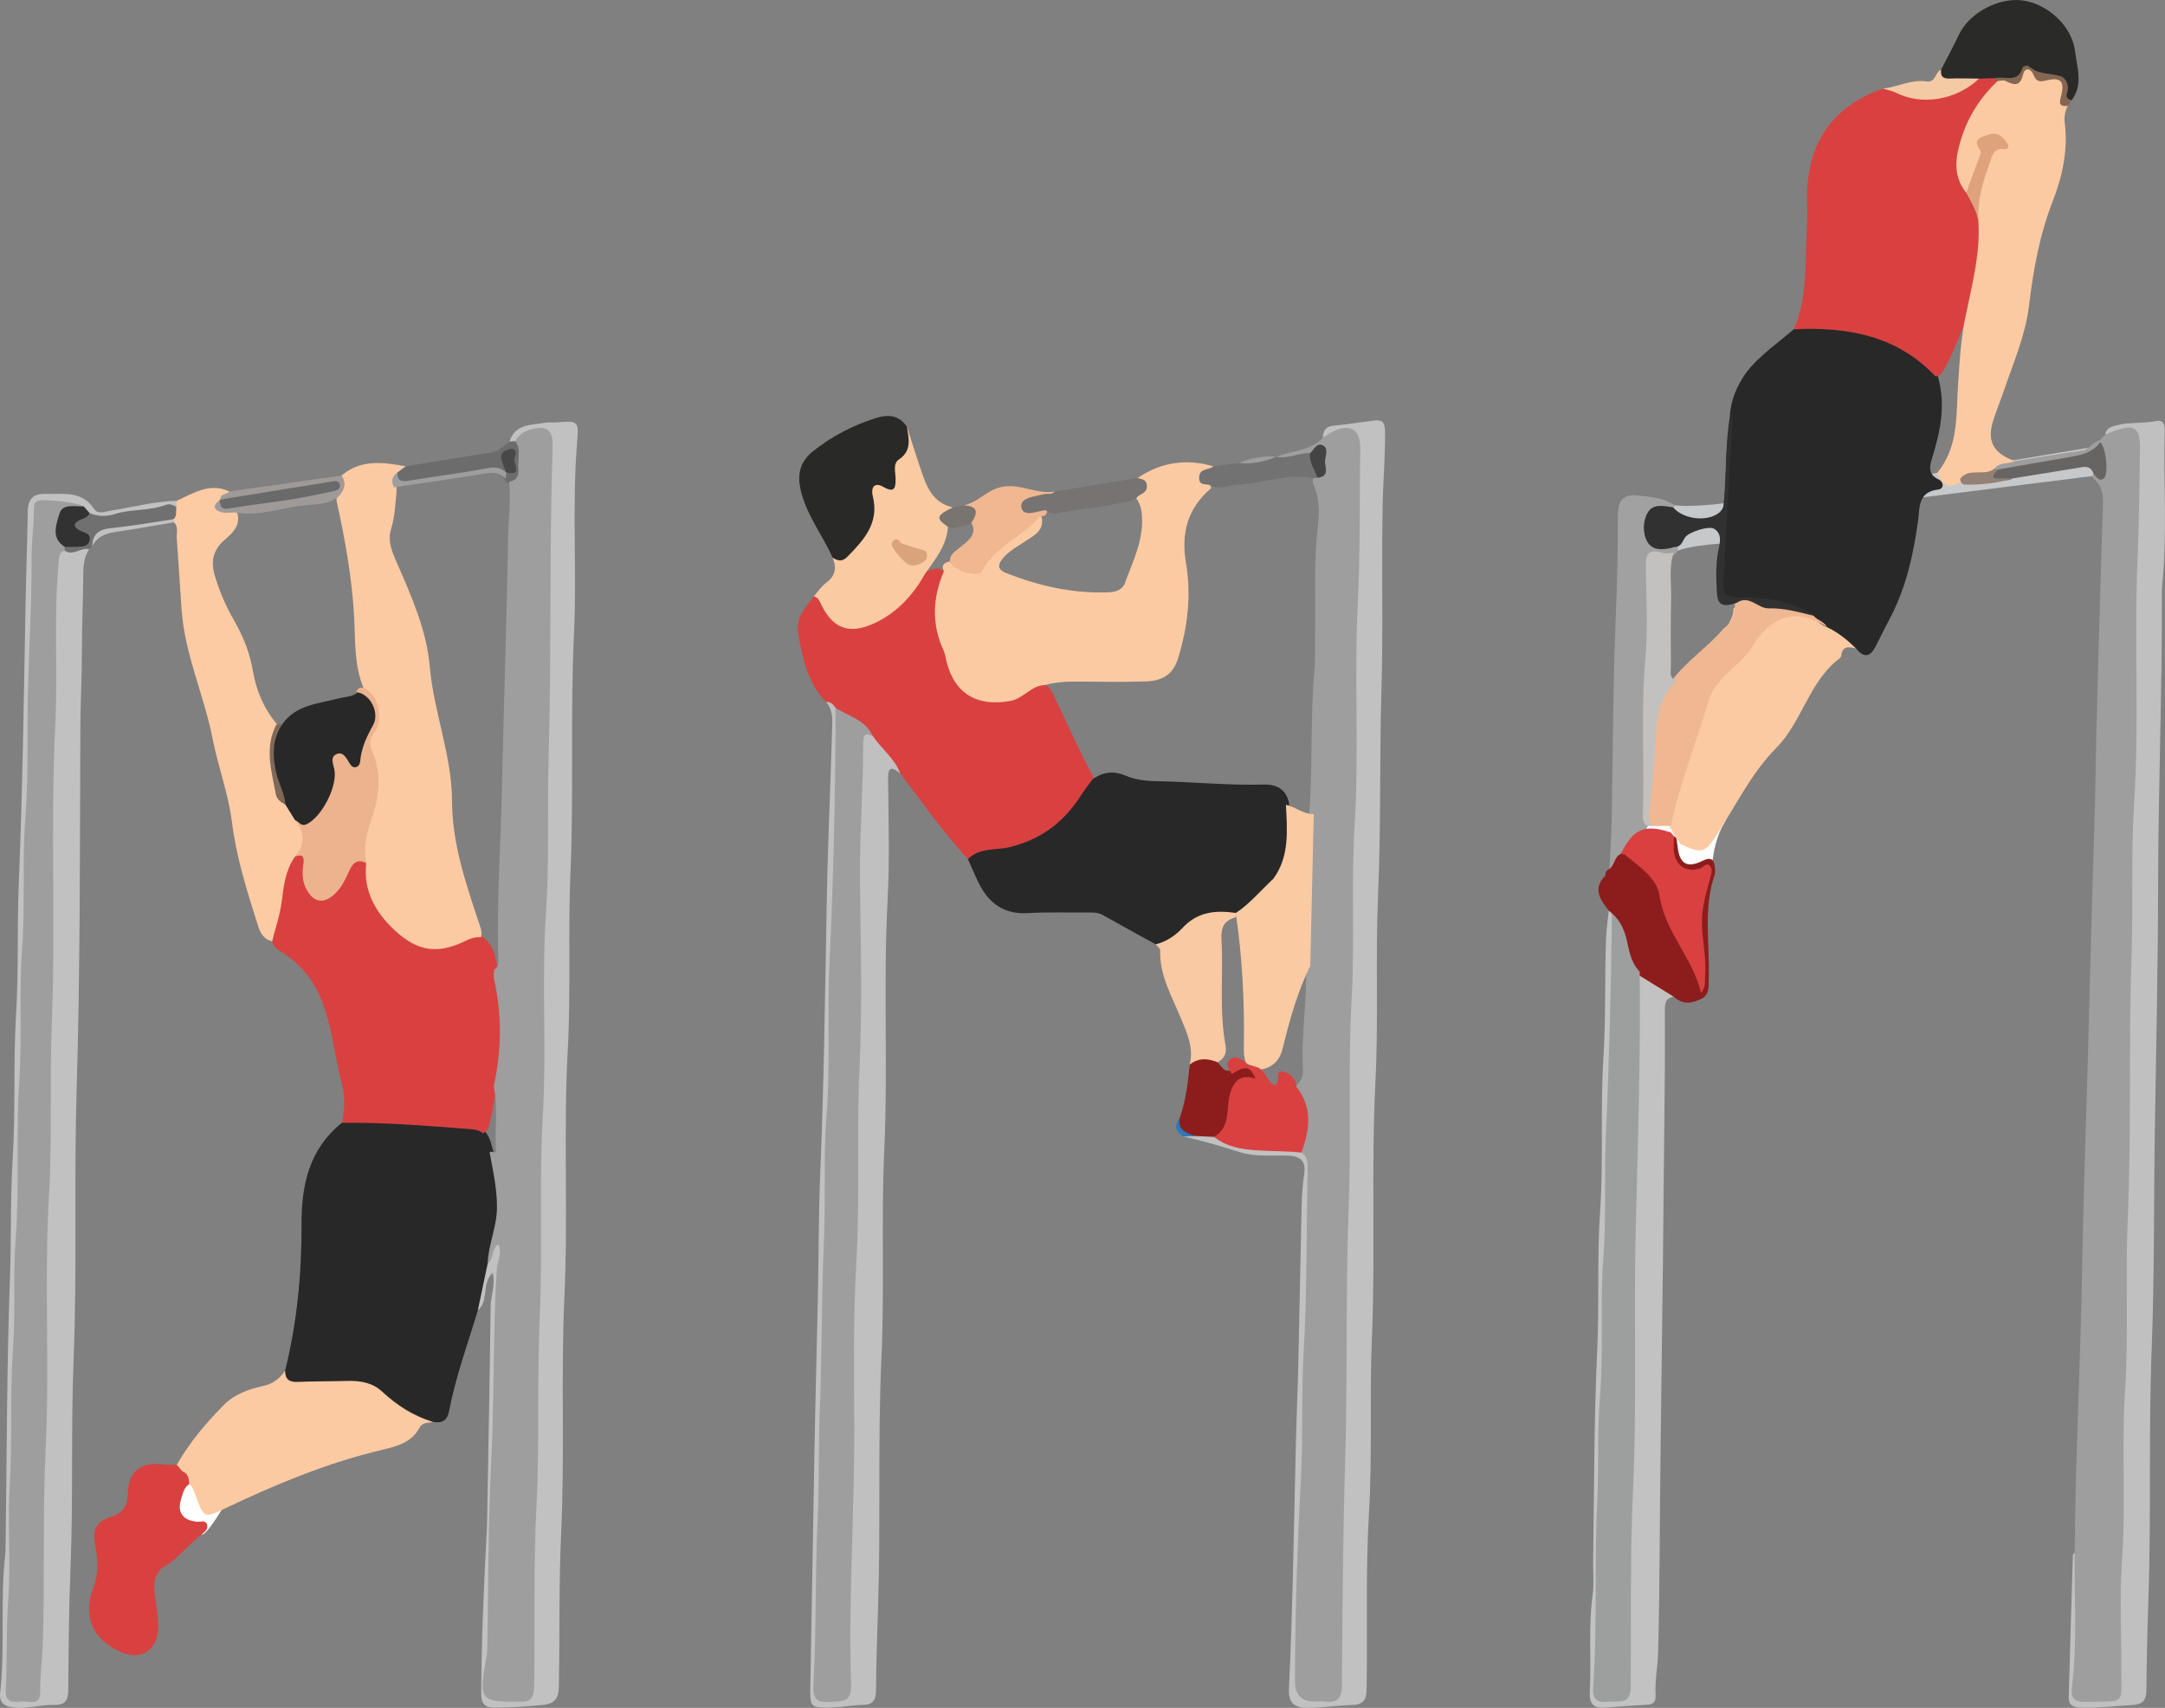 <?xml version="1.0" encoding="UTF-8"?>
<svg id="Layer_1" xmlns="http://www.w3.org/2000/svg" viewBox="0 0 974.27 768.45">
  <rect x="0" y="0" width="974.27" height="768.45" fill="#808080" stroke="none"/>
  <defs>
    <style>
      .cls-1 {
        fill: #797470;
      }

      .cls-2 {
        fill: #f0b791;
      }

      .cls-3 {
        fill: #c2c1c1;
      }

      .cls-4 {
        fill: #7f6959;
      }

      .cls-5 {
        fill: #6a6a6b;
      }

      .cls-6 {
        fill: #484848;
      }

      .cls-7 {
        fill: #a1a1a1;
      }

      .cls-8 {
        fill: #313131;
      }

      .cls-9 {
        fill: #dea37c;
      }

      .cls-10 {
        fill: #c1c0c0;
      }

      .cls-11 {
        fill: #767372;
      }

      .cls-12 {
        fill: #717070;
      }

      .cls-13 {
        fill: #fff;
      }

      .cls-14 {
        fill: #444;
      }

      .cls-15 {
        fill: #6c6c6c;
      }

      .cls-16 {
        fill: #c7c8ca;
      }

      .cls-17 {
        fill: #282828;
      }

      .cls-18 {
        fill: #ecb48e;
      }

      .cls-19 {
        fill: #666564;
      }

      .cls-20 {
        fill: #9e9e9e;
      }

      .cls-21 {
        fill: #9e9e9f;
      }

      .cls-22 {
        fill: #323232;
      }

      .cls-23 {
        fill: #c3c1c0;
      }

      .cls-24 {
        fill: #c2c2c2;
      }

      .cls-25 {
        fill: #fccba3;
      }

      .cls-26 {
        fill: #292928;
      }

      .cls-27 {
        fill: #facaa2;
      }

      .cls-28 {
        fill: #f8c9a2;
      }

      .cls-29 {
        fill: #8c1d1c;
      }

      .cls-30 {
        fill: #2a2a29;
      }

      .cls-31 {
        fill: #fccaa2;
      }

      .cls-32 {
        fill: #9d9e9e;
      }

      .cls-33 {
        fill: #948075;
      }

      .cls-34 {
        fill: #facaa3;
      }

      .cls-35 {
        fill: #9f9a97;
      }

      .cls-36 {
        fill: #d9a47c;
      }

      .cls-37 {
        fill: #2c78ba;
      }

      .cls-38 {
        fill: #d84140;
      }

      .cls-39 {
        fill: #292828;
      }

      .cls-40 {
        fill: #f4caa5;
      }

      .cls-41 {
        fill: #c1c1c1;
      }

      .cls-42 {
        fill: #efb892;
      }

      .cls-43 {
        fill: #856652;
      }

      .cls-44 {
        fill: #737272;
      }
    </style>
  </defs>
  <path class="cls-16" d="M750.82,225.78s-2.01,4.19,30.63,0l-1.85,18.52s-20.32.61-26.45,4.38-6.18-10.59-6.18-10.59l3.85-12.31Z"/>
  <path class="cls-31" d="M780,273.89c.49-.39.98-.79,1.47-1.18,2.06,5.07-1.15,8.05-4.39,11.01.33-3.47,3.37-6.13,2.92-9.83Z"/>
  <path class="cls-16" d="M939.69,201.5l-73.32,12.16-2.57,10.29,77.81-9.75s3.45,3.77,3.83,5.25-.29-17.94-.29-17.94h-5.46Z"/>
  <path class="cls-7" d="M751.92,371.6c3.5,1.65,4.54,4.57,4.26,8.17-.43.18-.87.36-1.31.54-1.35-.7-1.76-2.2-2.78-3.18-.63-.6-1.31-1.13-2.07-1.57-9.2-3.02-15.16.98-19.33,8.87-2.35,1.98-2.4,6.2-6.41,6.56.33-7.18.83-14.37.97-21.55.62-31.15.6-62.33,1.92-93.45.62-14.64.93-29.27.89-43.9-.02-6.22,2.05-9.68,8.02-9.19,6.02.5,12.3.92,17.63,4.5-.23.65-.64,1.15-1.26,1.47-4.59,1.19-10.59.14-10.1,8.23.34,5.48,2.23,8.24,7.82,8.07,1.6-.05,3.25-.35,4.69.74.35.72.35,1.44.01,2.16-.66,1.06-1.62,1.72-2.78,2.12-9.21,1.36-9.28,1.36-9.24,10.62.15,33.1-2.31,66.15-1.47,99.25.08,3.13-1.86,7.16,2.61,9.15,2.67.68,5.63.43,7.91,2.39Z"/>
  <path class="cls-13" d="M746.4,360.06s-6.08,16.91-8.5,16.15,12.71,24.31,12.71,24.31l19.66-2.19s-1.3-16.48,5.76-28.19-29.62-10.08-29.62-10.08Z"/>
  <path class="cls-13" d="M99.64,679.48s-7.05,11.84-8.88,10.87-16.89-13.83-16.89-13.83l5.68-12.86,16.24-5,3.84,20.82Z"/>
  <path class="cls-20" d="M574.4,205.51c6.9-2.94,15.21-2.42,20.85-8.46,3.48-5.92,9.39-5.13,14.85-5.14,2.45,0,3.31,2.26,3.78,4.4.6,2.75.49,5.56.5,8.35.19,51.18-1.4,102.35-1.83,153.53-.21,25.09.33,50.27-1.16,75.32-1.87,31.41.21,62.85-1.44,94.18-1.69,32.12.24,64.24-1.41,96.28-1.34,26.07.02,52.13-1.4,78.13-.98,17.92-.83,35.8-1.17,53.7-.18,9.64-1.83,11.17-11.62,11.22-13.37.08-13.66-.31-12.91-13.66,1.22-21.57,1.32-43.19,1.94-64.78,1.14-39.49,2.01-78.99,3.07-118.48.39-14.39.47-28.8,1.22-43.19.13-2.42.87-5.25-2.01-6.87-1.47-1.91-.57-3.88-.21-5.88,1.39-7.7,2.48-15.37-2.45-22.4-.66-.94-.78-2.13.01-3.18,2.44-1.77,3.47-4.19,3.31-7.16-.86-15.88,1.99-31.65,1.44-47.53-1.25-22.53,1.49-44.97,1.38-67.46,1.65-21.56.46-43.22,2.36-64.77.57-6.51.2-13.02.33-19.53.29-14.87-.64-29.76,1.16-44.62.8-6.64.94-13.51-2.08-19.87-.21-.73-.22-1.48-.06-2.22,1.05-1.69,3.48-2.29,3.8-4.62.34-2.45,1.46-5.38-.56-7.11-1.83-1.57-3.41,1.58-5.4,1.83-4.77.64-9.53,3.6-14.29.02Z"/>
  <path class="cls-21" d="M944.62,198.28c.92-.91,1.84-1.83,2.76-2.74,3.28-3.8,7.89-3.69,12.24-3.8,4.88-.12,5.38,3.83,5.45,7.36.29,13.95.83,27.94-.2,41.85-.67,9.07-1.01,18.1-1.01,27.16-.01,21.17.51,42.35-.13,63.5-.87,28.82-.38,57.68-1.64,86.45-1.14,25.83-.25,51.62-1.07,77.4-1.24,39.05-.57,78.13-1.72,117.16-.72,24.65.19,49.32-1.25,73.9-1.36,23.03-.8,46.02-1.21,69.03-.18,9.99-1.76,11.59-12.06,11.41-12.53-.21-14.27,3.11-12.64-13.48,1.55-15.75.74-31.59.88-47.39.02-2.52-.61-5.12.62-7.55.24-41.83,2.57-83.61,3.29-125.44.55-31.81,1.67-63.63,2.58-95.45,1.02-35.76,1.83-71.54,3-107.29.52-15.79.58-31.58,1.03-47.37.93-32.04,1.73-64.08,2.82-96.12.16-4.71-.5-8.63-4.32-11.63-.38-.34-.52-.69-.42-1.06.1-.37.21-.56.32-.56,2.73,0,4.22-1.07,4.05-4.09-.18-3.18.31-6.41-.85-9.5-.24-.57-.41-1.16-.51-1.77Z"/>
  <path class="cls-17" d="M785.63,167.89c5.99-7.9,14.22-13.34,21.58-19.75,9.59-3.58,19.28-1.87,28.83-.12,14.43,2.65,26.62,9.44,35.92,21.01,3.76,12.55,1.37,24.69-2.4,36.75-1.21,3.87-2.21,7.58,2.85,9.96,2.41,1.13,2.48,4.23-.24,4.53-9.16,1.03-8.23,8.23-9.03,14.05-2.01,14.71-5.15,29.05-11.89,42.41-2.37,4.63-4.78,9.24-7.08,13.9-2.45,4.96-5.34,5.67-8.92,1.1-4.93-2.55-9.47-5.71-14.1-8.76-2.48-1.99-4.92-4.03-7.57-5.82-10.49-3.87-21.25-6.91-32.46-6.56-5.96.19-7.65-2.37-7.25-7.28,1.03-12.7.84-25.47,1.95-38.14,1.11-12.7.63-25.5,2.69-38.12.31-7.15,3.15-13.37,7.12-19.17Z"/>
  <path class="cls-17" d="M215.01,589.61c-4.48,15.01-9.96,29.75-12.89,45.19-.85,4.5-3.26,5.69-7.31,4.98-8.52.17-14.98-4.14-20.89-9.61-5.04-4.67-10.95-6.69-17.84-6.54-7.21.16-14.43.34-21.63-.14-3.92-.26-7.75-1.15-6.16-6.71,5.43-21.73,7.48-43.83,7.41-66.18-.06-17.57,3.52-33.69,18.16-45.4,1.36-.91,2.78-1.63,4.49-1.62,17.11.03,34.21.21,51.22,2.3,2.95.36,5.99.86,8.41,2.92,2.74,2.79,3.12,6.57,4.24,10.05,5.76,16.66,3.35,33.16-1.03,49.62-3.63,6.59-2.99,14.43-6.19,21.15Z"/>
  <path class="cls-38" d="M870.95,169.3c-17.46-18.47-39.79-22.27-63.75-21.15,6.27-13.99,5.01-28.99,5.83-43.71.22-3.93.37-7.89.21-11.82-1.05-25.6,9.16-43.88,34.04-52.74,2.06.27,4.25-.19,6.19.65,13.61,5.92,25.27.59,36.7-6.23,2.2-.93,4.43-1.02,6.68-.2,1.05.49,1.82,1.27,2.28,2.34.17,3.21-2.32,4.89-4.09,6.96-6.17,7.22-10.14,15.52-12.13,24.77-1.38,6.4-.44,12.47,3.18,18.03,3.32,4.13,4.72,9.03,5.68,14.11,2.28,13.48-1.96,26.11-5.03,38.89-3.99,9-7.02,18.43-11.9,27.05-.99,1.4-1.69,3.18-3.88,3.05Z"/>
  <path class="cls-38" d="M371.78,315.84c-8.53-8.53-10.57-19.74-12.6-30.88-1.26-6.92,3.35-11.67,7.07-16.65,2.93-1.62,3.55.94,4.62,2.59,7.15,11.05,15.14,12.73,26.29,5.43,5.51-3.61,9.85-8.5,14.16-13.39,1.68-1.92,3.01-4.16,5.26-5.55,2.75-1.41,5.52-2.44,8.46-.52,1.65,2.79.3,5.43-.61,7.97-2.61,7.29-2.52,14.47.22,21.69,1.32,3.46,2.19,7.06,3.04,10.66,4.6,19.48,22.35,19.37,33.83,13.33,2.43-1.28,4.46-3.39,7.54-2.87,3.12.73,4.24,3.39,5.42,5.86,5.93,12.47,11.62,25.05,18.15,37.22-9.27,18.68-23.65,30.64-44.71,33.63-4.15.59-8.14,1.95-12.34,2.19-11.12-12.1-20.58-25.5-30.47-38.57-4.8-5.18-9.93-10.1-13.42-16.36-3.65-6.12-10.85-7.6-15.77-12.04-1.12-1.54-2.6-2.68-4.15-3.74Z"/>
  <path class="cls-38" d="M217.36,509.93c-1.48-1.21-3.14-1.69-5.1-1.84-19.44-1.45-38.87-3.16-58.4-2.89,1.37-5.98,1.45-11.96-.09-17.91-3.2-12.33-4.29-25.16-9.02-37.15-3.63-9.2-9.55-16.42-17.84-21.66-2.05-1.29-3.9-2.43-4.44-4.93,1.13-13.09,1.47-26.36,8.82-38.01,5.54-2.65,6.77-2.16,6.96,3.26.12,3.48-.26,6.99,1.31,10.24,2.07,4.3,5.13,5.06,8.98,2.23,3.5-2.57,5-6.56,7.25-10.05,2.23-3.46,4.91-7.55,9.78-2.79.87,10.17,3.69,19.49,11.22,26.93,8.03,7.94,18.58,13.69,31.41,6.84,2.7-1.44,5.62-2.29,8.7-.88,5.26,3.82,6.47,9.5,7.13,15.44.83,9.16,2.99,18.17,2.96,27.43-.03,8.35-1.11,16.53-3.24,24.58-1.42,4.62-1.55,9.5-2.84,14.13-.71,2.55-.58,5.6-3.57,7.02Z"/>
  <path class="cls-3" d="M40.13,247.08c-2.04,3.21-2.6,6.66-2.63,10.51-.09,11.83-.64,23.71-.65,35.47,0,11.55-.64,23.09-.69,34.64-.23,54.17-.03,108.37-1.67,162.5-1.23,40.46.26,80.92-1.36,121.32-1.25,31.09-.13,62.17-1.37,93.22-.74,18.52-.92,37.02-1.04,55.54-.03,4.58-1.28,6.98-6.33,6.83-5.79-.17-11.44,1.69-17.32,1.3-4.46-.3-7.54-1.89-7.01-6.6,2.34-20.59-.05-41.33,2.26-61.91.26-2.3.19-4.64.22-6.97.56-39.28.5-78.59,1.94-117.84.65-17.89.12-35.79,1.23-53.63,1.36-21.83.2-43.72,1.54-65.49,1.19-19.3.39-38.57,1.18-57.83,1.73-42.25,2.32-84.53,3.08-126.8.24-13.67.77-27.38.98-41.07.09-5.54,2.15-8.17,7.87-8.03,7.99.2,16.42-1.64,22,6.75,1.67,2.51,4.5,1.29,7.08.87,10.04-1.63,19.95-4.21,30.19-4.56.72,1.12.65,2.14-.43,3.01-9.54,2.81-19.59,2.76-29.21,5.19-3.39.86-6.89.5-10.06-1.35-1.71-1.09-3.11-2.55-4.73-3.75-2.5-1.05-5.09-.18-7.62-.32-9.85-.55-9.65-.48-10.13,8.99-2,39.5-2.18,79.04-3.02,118.57-.83,39.52-1.81,79.05-2.76,118.57-.96,39.99-1.56,79.99-2.75,119.97-1.21,40.69-2.23,81.37-2.87,122.06-.2,12.99-1.25,26.01-1.09,39.04.03,2.49-.42,5.31,1.99,7.08,3.65,2.68,8.69.12,8.73-4.83.07-9.09,1.8-18.04,1.65-27.16-.26-15.36-.59-30.75.03-46.08,1.77-44.2.27-88.43,1.65-132.6.79-25.37-.16-50.75,1.23-76.05,2.33-42.58-.18-85.19,1.47-127.72,1.01-26.06.48-52.11,1.37-78.14.25-7.43-.73-15.44,4.03-22.2,4.32-.71,8.58-3.1,13.03-.47Z"/>
  <path class="cls-17" d="M435.58,386.55c5.18-5.26,12.47-3.89,18.69-5.38,14.17-3.39,24.44-11.23,32.11-23.17,1.6-2.49,3.45-4.82,5.18-7.22,4.66-3.63,9.83-4,15.06-1.76,4.84,2.07,9.8,2.41,14.94,2.5,15.73.28,31.41,1.94,47.18,1.48,5.64-.17,9.93,2.08,11.29,8.12.26,11.48,3.21,23.37-4.83,33.67-6,5.68-10.98,12.49-18.28,16.78-.64.31-1.31.52-2,.67-9.84-1-17.83,2.71-25.02,9.22-2.56,2.31-5.55,5.19-9.82,3.43-7.9-4.36-15.84-8.67-23.69-13.12-2.4-1.36-4.88-1.22-7.42-1.2-8.81.06-17.64-.23-26.43.28-10.73.62-17.6-4.4-22.1-13.53-1.74-3.52-3.25-7.16-4.86-10.74Z"/>
  <path class="cls-41" d="M585.65,518.61c2.78,1.74,2.85,4.42,2.79,7.32-.55,27.65-.21,55.35-1.81,82.93-1.08,18.61-.18,37.18-1.17,55.73-1.64,30.62-2.67,61.24-2.7,91.9q-.01,9.16,8.97,9.15c1.63,0,3.28-.16,4.89.02,5.54.61,7.2-1.89,7.25-7.28.28-33.23.42-66.48,1.44-99.69,1.2-38.82.13-77.68,1.63-116.45,1.2-30.93-.43-61.87,1.31-92.71,1.47-26.04-.26-52.1,1.34-78.06,2.06-33.48-.23-66.98,1.45-100.39,1.15-23.01.71-45.99,1.1-68.98.16-9.38-4.94-12.1-13.43-7.33-1.2.68-2.31,1.52-3.46,2.29.15-3.14,1.21-5.2,4.87-5.54,6.22-.57,12.39-1.59,18.59-2.33,4.72-.56,4.52,2.83,4.56,5.93.12,10.45-.83,20.88-1.05,31.3-.59,28.16.28,56.35-.56,84.49-.91,30.69-.17,61.42-1.52,92.05-1.23,27.92.24,55.83-1.18,83.69-1.97,38.6.03,77.24-1.6,115.79-1.1,26.05.24,52.11-1.3,78.08-1.56,26.51-.64,53-1.07,79.5-.08,4.98-1.55,7.02-6.81,7.16-6.47.18-12.9,1.19-19.43,1.25-6.2.05-9.03-2.06-8.72-8.55,1.81-37.38,2.24-74.79,3.17-112.2.26-10.41.74-20.87.99-31.31.59-24.63.98-49.27,1.56-73.91.11-4.86.51-9.73,1.19-14.54.87-6.11-2.43-7.81-7.59-7.97-7.19-.23-14.56.64-21.5-1.57-8.38-2.67-16.79-5.13-25.37-7.03,1.54-1.68,3.63-1.67,5.66-1.87,2.84-.06,5.68-.03,8.47.69,9.52,5.5,20.15,5.62,30.67,6.24,2.93.17,6.07-.38,8.37,2.2Z"/>
  <path class="cls-3" d="M215.01,589.61c1.47-6.97,2.94-13.94,4.41-20.92.99-1.86.86-4.03,1.74-5.98.77-1.71,1.04-4.15,3.32-3.66,1.94.42,2.38,2.89,2.15,4.73-1.16,9.27-.23,18.64-1.23,27.87-.96,8.84-1.02,17.64-1.05,26.48-.16,41.17-2.87,82.28-2.91,123.46,0,5.12-1.25,10.14-1.28,15.29-.04,5.43,2.93,6.82,7.57,6.52,4.46-.29,9.93,1.09,10.26-6.13.05-1.16.16-2.32.13-3.49-.99-41.89,1.21-83.75,1.67-125.62.41-37.45.14-74.93,1.51-112.34,1.08-29.56.08-59.1,1.1-88.62,2.07-59.76,2.61-119.54,3.01-179.33.09-13.68,1.11-27.41,1.1-41.13-.01-12.5-2.04-13.67-13.34-7.86-1.32.55-2.63.62-3.88-.19,2.47-8.01,9.63-7.37,15.79-8.45,1.81-.32,3.72-.05,5.58-.19,9.4-.73,9.86-.71,9.07,8.68-2.41,28.79-.06,57.65-1.43,86.42-1.7,35.79-.05,71.61-1.58,107.35-1.15,26.74.22,53.47-1.23,80.14-2.02,36.96.21,73.95-1.5,110.85-1.64,35.34.2,70.68-1.45,105.96-1.09,23.25-.58,46.46-1.06,69.68-.1,5.07-1.81,7.51-7.25,8-7.17.64-14.31,1.22-21.52,1.22-4.51,0-6.2-1.76-6.17-6.23.15-24.85,1.21-49.66,2.59-74.46.05-.93.05-1.86.07-2.79.56-32.3,1.2-64.6,1.59-96.9.06-5.07,2.26-9.97.93-15.29-5.17,4.61-1.47,12.52-6.69,16.89Z"/>
  <path class="cls-10" d="M933.63,698.56c-.28,20.19,1.29,40.42-1.25,60.56-.57,4.56.7,6.74,5.93,6.62,18.94-.44,16.14,2.03,16.29-15.65.13-15.58-.85-31.24.27-46.74,1.88-26.02-.24-52.07,1.44-78,1.66-25.57.08-51.11,1.19-76.62,1.72-39.49.35-79.01,1.71-118.47.8-23.23-.28-46.48,1.2-69.64,2.32-36.24-.07-72.51,1.49-108.71.72-16.71.88-33.4,1.11-50.11.13-9.49-2.55-11.21-11.78-7.83-1.3.48-2.57,1.04-3.86,1.57.46-2.74,2.32-3.44,4.84-4.12,5.92-1.61,12.04-.74,17.97-1.97,3.35-.69,4.04,1.68,3.97,4.2-.62,23.23,1.23,46.5-1.13,69.71-.12,1.15-.14,2.32-.14,3.48.14,44.19-1.66,88.35-1.71,132.54-.04,36.49-.93,72.99-1.48,109.49-.49,32.72-.16,65.48-1.42,98.16-1.45,37.68-.16,75.35-1.47,112.99-.47,13.46-.79,26.92-.9,40.39-.04,4.7-1.63,6.48-6.49,6.77-7.64.45-15.24,1.42-22.93,1.17-3.22-.1-5.65-.91-5.54-4.62.58-21.36,1.22-42.71,1.88-64.07.01-.37.53-.73.81-1.1Z"/>
  <path class="cls-31" d="M216.51,421.71c-2.36-.16-4.5.36-6.67,1.44-12.76,6.38-21.94,5.07-32.32-4.67-8.67-8.14-14.11-17.72-12.7-30.14-4.25-4.75-2.87-10.27-1.21-15.2,4.1-12.14,6.6-24.15,1.58-36.63-.9-2.24-.32-4.61.98-6.68,4.55-7.23,2.27-13.64-2.33-19.79-4.53-10.27-3.88-21.34-4.45-32.1-.95-17.87-4.12-35.31-7.95-52.69.12-3.86,1.83-7.42,2.2-11.25,8.77-7.46,18.82-6.05,28.94-4.17,1.33,2.69-1.68,2.64-2.49,4-2.7,2.1-1.29,5.12-1.7,7.73-.49,5.56-.75,11.12-2.42,16.53-1.61,5.23.41,10.07,2.48,14.81,6.64,15.16,13.52,30.53,14.95,47.02,1.79,20.51,9.95,39.99,10.02,60.4.06,19.15,6.01,36.38,11.77,53.96.78,2.37,2,4.77,1.29,7.44Z"/>
  <path class="cls-10" d="M371.78,315.84c2.06-.1,3.26,1.15,4.25,2.72,2.38,2.99,2.08,6.56,2.1,10.03.17,34.87-.82,69.72-2.66,104.54-.06,1.16-.13,2.33-.1,3.49.97,35.82-1.08,71.6-1.7,107.4-.74,42.75-1.63,85.52-2.9,128.26-.82,27.63-.27,55.32-2.36,82.92-.34,4.51.26,8.61,6.56,8.01,3.27-.31,5.16-1.74,5.45-5.12.14-1.62.25-3.25.24-4.88-.32-49.53,1.93-99.03,1.58-148.58-.25-35.33.47-70.7,1.62-105.99,1.38-42.8.37-85.57.97-128.35.16-11.63,1.77-23.17,1.72-34.82-.02-5.85,1.6-6.57,6.18-4.37,3.89,5.8,9.83,10.11,12.39,16.88-3.12-2.37-5.52-3.86-5.47,2.28.14,18.32.75,36.68-.23,54.95-2,37.41.24,74.87-1.49,112.22-1.44,31.15.16,62.29-1.27,93.39-1.71,37.18-.29,74.38-1.5,111.53-.41,12.75-.85,25.5-.95,38.26-.03,4.24-1.28,6.48-5.96,6.51-4.61.03-9.21,1.03-13.83,1.14-9.82.22-9.93.09-9.77-9.47.45-27.64,1.04-55.29,1.47-82.93.46-29.74,1.12-59.48,1.87-89.2.49-19.5.29-39.02,1.11-58.51,1.76-41.55,2.18-83.11,2.99-124.68.5-25.97,1.73-51.95,2.46-77.93.1-3.63-.39-6.88-2.77-9.7Z"/>
  <path class="cls-31" d="M469.94,308.27c-6.05.26-9.29,6.02-15.4,7.14-14.69,2.67-25.01-3.18-28.65-17.93-.39-1.58-.56-3.26-1.24-4.71-5.53-11.93-4.99-23.81.11-35.69-1.37-2.8.09-3.93,2.61-4.44,7.92,5.1,12.52,4.63,17.72-2.57,5.75-7.95,15.22-11.29,21.76-18.2.41-.44,1.31-.04,1.84.5,1.52,6.26-3.34,8.58-7.27,11.16-3.5,2.29-7.17,4.28-9.95,7.48-2.44,2.82-2.9,5.18,1.35,6.85,14.8,5.82,30.02,9.26,46.02,8.66,3.24-.12,6.27-1.1,7.42-4.22,3.56-9.74,8.31-19.19,7.66-30.04-.17-2.87-.76-5.48-2.45-7.81-.61-3.15,3.96-6.08.4-9.36,10.54-7.16,21.94-8.81,34.14-5.27q-3.39,5.28-.92,9.76c-10.53,8.95-13.71,20.04-11.4,33.66,2.48,14.6.78,29.16-3.68,43.33-2.03,6.46-6.54,9.79-14.25,10.03-10.22.32-20.44.16-30.67.07-5.14-.05-10.2.25-15.17,1.61Z"/>
  <path class="cls-31" d="M884.79,86.67c-6.29-7.84-4.74-16.43-2.02-24.89,3.16-9.82,8.69-18.28,16.23-25.38,3.95-1.93,9.78.12,11.94-5.64.13-.35.83-.59,1.24-.48,4.15,1.16,7.37,3.99,12.41,3.94,6.14-.05,4.91,5.91,4.73,10.22-.05,1.23.59,2.19,1.16,3.19-1.13,2.46-1.7,4.68-1.31,7.74,1.53,11.97-1.07,23.96-5.28,34.75-5.97,15.32-8.87,31.04-10.76,47.03-1.6,13.57-7,25.81-11.31,38.46-1.49,4.37-3.22,8.67-4.68,13.05-3.22,9.66-.42,15.12,9.53,18.81-1.77,3.97-6.69,2.22-9.1,5.03-4.51,2.8-10.44.71-14.72,4.32-6.44,3.05-7.29,2.74-11.16-4,9.98-11.87,8.51-26.58,9.49-40.46.77-10.88,1.3-21.71,3.84-32.35,2.8-13.56,6.3-27.04,5.22-41.09-2.39-13,.93-24.45,9-34.72-4.79-2.74-5.72-2.03-6.8,3.54-1.31,6.73-2.27,13.77-7.64,18.93Z"/>
  <path class="cls-24" d="M753.21,448.48c-4.2.64-4.03,3.78-4.02,6.89.02,8.84.07,17.68,0,26.52-.49,56.95-1.13,113.9-1.92,170.83-.42,30.19-.28,60.4-1.1,90.59-.18,6.47-1.49,12.89-1.15,19.42.12,2.31-.51,4.1-3.35,4.27-6.47.38-12.95.8-19.41,1.34-5.2.44-7.11-1.85-6.84-6.95.76-14.6-.68-29.26,1.29-43.86.68-5.03.12-10.22.21-15.34.52-31.59.36-63.22,1.84-94.77.98-20.92-.12-41.85,1.31-62.69,1.57-23,.02-46.04,1.48-68.96,1.14-17.9.53-35.76,1.19-53.62.15-4.15.8-8.29,1.23-12.43,1.84-.47,2.3.9,2.87,2.13,1.46,11.13,1.2,22.33.37,33.44-.62,8.37-1,16.71-.99,25.08.05,28.15-1.23,56.28-1.73,84.42-.63,35.56-1.41,71.15-2.77,106.69-.91,23.74-.65,47.45-1.16,71.16-.17,7.9-1.8,15.72-1.33,23.67.23,3.81.74,6.91,5.68,6.96,4.91.04,6.57-2.53,6.59-6.95,0-2.09.08-4.19.07-6.28-.28-60.73,1.55-121.45,1.82-182.18.12-25.78-.25-51.67,1.26-77.42.97-16.5.19-33.02,1.77-49.46.52-1.27,1.3-3.14,2.75-2.31,4.95,2.86,11.26,3.87,14.06,9.81Z"/>
  <path class="cls-25" d="M79.34,228.02c.09-.91.18-1.82.28-2.73,7.5-3.44,14.75-8.27,23.58-4.18.46,2.29-1.97,2.58-2.75,4.01-.3.47-.6.94-.84,1.44.5,4.62,6.08,1.1,7.28,4.56,1.33,5.5-2.36,8.83-5.78,11.76-5.29,4.55-6.34,9.68-4.44,16.14,2.11,7.16,5.06,13.9,8.77,20.34,4.07,7.08,7.01,14.49,8.39,22.63,1.52,8.99,5.1,17.21,11.12,24.24-1.93,8.37-2.22,16.73-.2,25.16.81,3.37,1.2,6.82,4.09,9.22,2.06,2.42,3.78,5.07,5.26,7.88q5.54,9.98-1.4,16.97c-4.23,6.11-5.04,13.11-5.94,20.26-.76,6.02-2.82,11.88-4.3,17.82-3.68-.82-5.28-3.65-6.29-6.83-4.91-15.42-9.79-30.75-11.82-47.02-1.56-12.53-6.19-24.64-8.62-37.09-3.85-19.71-12.65-38.22-14.03-58.51-.72-10.62-1.38-21.24-2.15-31.86-.18-2.45.92-5.17-1.31-7.26-.51-.43-.77-.98-.79-1.64.32-1.88.4-3.84,1.87-5.32Z"/>
  <path class="cls-31" d="M128.31,616.77c-.02,3.83,1.86,5.18,5.66,5.01,7.43-.33,14.88-.22,22.32-.44,5.78-.17,11.34.78,15.62,4.75,6.71,6.23,14.13,11.04,22.91,13.68-2.14.59-4.66.03-6.03,2.63-3.53,6.7-10.4,8.42-16.79,9.93-24.63,5.81-47.77,15.48-70.5,26.26-9.71,4.61-9.67,4.7-13.63-6.11-.64-1.74-1.16-3.53-2.72-4.74-1.62-1.29-2.17-3.38-3.62-4.8-.95-1.14-2.03-2.23-1.97-3.88,5.76-10.04,13.15-18.82,21.26-26.99,4.87-4.91,11.36-7.08,17.86-8.52,4.43-.98,7.23-3.38,9.62-6.79Z"/>
  <path class="cls-31" d="M822.16,282.17c4.97,2.37,9.17,5.78,13.07,9.58-3.05-.71-6.07-1.36-6.64,3.15-.06.43-.29.97-.62,1.22-13.9,10.39-16.93,28.56-28.56,40.32-11.44,11.56-18.2,25.95-26.87,39.21-5.48,8.38-6.58,8.55-16.36,4.11-2.02-2.73-3.6-5.74-5.33-8.65-.43-9.35,4.39-17.39,6.64-26.06,2.2-8.51,5.47-16.73,7.98-25.17,2.51-8.44,6.59-15.6,13.62-21.29,5.94-4.81,10.13-11.42,15.32-17.05,7.03-7.62,12.76-8.48,21.89-3.03,1.98,1.19,3.6,2.96,5.87,3.66Z"/>
  <path class="cls-27" d="M416.07,258.52c-5.48,9.69-12.88,17.57-23.08,22.12-11.18,4.99-18.44,1.97-23.62-9.04-.74-1.57-1.36-2.88-3.14-3.29,1.82-2.05,3.36-4.47,5.51-6.06,4.21-3.12,4.91-6.79,2.92-11.33,11.85-4.5,17.4-13.4,16.56-26.57-.29-4.47.31-8.1,6.25-7.07,2.62.45,3.27-1.21,3.23-3.28-.09-4.23,1.58-7.7,4.66-10.39,3.75-3.28-.43-8.28,2.75-11.59,2.42,7.42,4.72,14.89,7.31,22.25,2.32,6.6,5.71,12.39,13.36,14.01-.52,2.83-6.01,4.37-2.15,8.33-.42,8.8-5.86,15.17-10.57,21.9Z"/>
  <path class="cls-26" d="M408.12,192.02c.81,5.4,2.37,10.74-3.66,14.77-2.72,1.81-1.47,5.62-1.44,8.58.04,4.02-.38,6.65-5.43,3.74-4.52-2.61-5.68.77-4.84,4.11,3.03,12.08-3.93,19.65-11.39,27.25-2.36,2.41-4.34,1.9-6.67.45-4.68-10.48-12.13-19.63-14.54-31.23-1.43-6.89.27-12.33,5.72-16.66,8.44-6.71,17.85-11.61,28.12-14.88,5.56-1.77,10.55-1.5,14.14,3.88Z"/>
  <path class="cls-30" d="M897.85,35.17c-2.42.07-4.84.14-7.26.21-4.31,1.89-8.82,2.31-13.39,1.49-2.92-.52-5.5-1.64-3.69-5.5,2.73-5.34,5.58-10.63,8.17-16.03,4.62-9.64,18.03-16.74,28.81-15.1,11.34,1.72,21.95,11.68,23.29,22.75.89,7.35,3.77,15.06-1.5,22.08-3.24,1.21-3.31-.34-3.26-3.08.14-7.31-1.12-8.4-8.48-6.99-2.86.55-3.59-.87-4.77-2.71-1.53-2.38-4.58-3.22-5.55-.56-2.73,7.46-7.88,3.74-12.36,3.44Z"/>
  <path class="cls-29" d="M753.26,376.21c1.82.86,1.15,2.7,1.61,4.09.76,8.22,4.06,10.55,11.18,7.06,4.5-2.2,5.35-.22,5.7,3.43.09.92.17,1.93-.12,2.77-5.21,15.19-2.22,30.85-2.67,46.31-.11,3.67.66,7.65-3.64,9.69-4.23,2.02-8.36,2.48-12.11-1.09-5.11-3.15-10.21-6.3-15.31-9.45-.56-.46-.97-1.03-1.23-1.71-.92-4.02-1.64-8.07-2.12-12.18-.81-6.9-2.29-13.55-7.98-18.48-3.82-3.31-4.06-8.03-4.15-12.68,0-1.38.52-2.46,1.88-3,2.35-1.77,2.14-5.44,5.06-6.78.59-.46,1.26-.63,2-.52,8.25,4.12,14.64,10.57,17.21,19.12,3.17,10.54,6.77,20.6,13.25,29.57,1.72,2.38,2.68,5.29,3.6,8.66.1-6.03.15-11.53-.78-17.05-1.48-8.85-.34-17.54,2.26-26.09.97-3.19,1.7-5.54-3.65-5.28-9.8.48-13.9-6.71-9.98-16.39Z"/>
  <path class="cls-28" d="M520.08,424.88c4.85-1.17,8.97-4.03,12.14-7.44,6.76-7.27,14.9-7.95,23.8-6.69.58.72.54,1.41-.13,2.05-5.05,1.39-6.51,4.58-6.22,9.82.88,15.93-1.1,31.97,1.85,47.84.62,3.35-.59,5.9-3.63,7.52-4.13.81-8.3,1.15-12.52,1.02,1.93-7.45-1.22-14.19-3.85-20.6-4.11-10.04-9.8-19.46-9.43-30.86.03-.86-1.32-1.76-2.02-2.65Z"/>
  <path class="cls-38" d="M79.56,659.08c.84.98,1.69,1.95,2.53,2.93-2.2,2.69-5.08,1.73-7.76,1.32-3.56-.54-5.28.86-5.49,4.38-.76,12.83-6.92,24.55-7.68,37.43-.26,4.45-3.11,8.19-5.53,11.89-4.6,4.73-3.78,10.62-3.32,16.33.35,4.37,3.18,6.44,7.48,6.54,4.38.1,6.86-2.16,7.75-6.34,1.09-5.13-1.25-10.02-1.07-15.1.03-2.92-.34-5.89.36-8.72.71-2.88,1.73-5.91,5.9-4.11-4.84,4.88-3.09,10.85-2.4,16.46.46,3.7,1.03,7.37.82,11.09-.54,9.52-7.84,13.99-16.58,10.22-12.82-5.52-17.57-16.04-12.54-29.06,2.59-6.69,1.88-13.25.69-19.84-1.1-6.08.79-9.98,6.73-11.81,5.46-1.68,8.06-4.71,8.12-11.05.09-9.7,6.26-14.05,15.78-12.73,2.04.28,4.14.13,6.21.19Z"/>
  <path class="cls-38" d="M72.72,705.62c-3.63.07-4.49,2.43-4.54,5.47-.04,2.72-.1,5.43-.15,8.15-3.41-6.85-8.96-2.36-13.63-2.56,6.52-16.44,10.13-33.62,12.4-51.07.55-4.21,2.26-5.12,5.74-4.63,3.17.44,6.24,1.85,9.54,1.03,2.67,1.04,2.98,3.33,3.05,5.75-2.33,1.56-2.88,4.23-3.6,6.58-1.91,6.19.73,9.76,7.21,10.37,1.5.14,3.54-.9,4.35,1.06.89,2.14-.93,3.49-2.34,4.58-6.22,4.85-10.9,11.51-18.04,15.27Z"/>
  <path class="cls-2" d="M468.08,232.09c-7.63,9.39-20.19,13.51-26.14,24.91-1.7,3.25-13.06-.32-14.42-4.15-.33-3.65,2.69-4.92,4.83-6.81,3.6-2.95,7.71-5.69,4.54-11.35.42-3.13-1.6-5.14-3.33-7.28,6.21-1.15,10.14-6.56,16.43-8.15,8.69-2.2,16.28,3.34,24.58,1.91.31,3.49-2.67,2.34-4.26,2.81-2.81.83-5.78,1.14-8.02,3.57,2.9,2.54,6.35-.55,8.89,1.68.05,2.13-.73,3.35-3.1,2.86Z"/>
  <path class="cls-29" d="M535.37,478.99c3.4-2.65,7.11-2.96,11.08-1.54,3.13.41,3.8,6.33,8.3,3.68,2.14-1.63,4.51-2.35,7.15-1.64,2.37.64,4.4,2,4.6,4.57.27,3.51-2.62,2.34-4.45,2.47-4.26.31-5.89,3.16-6.66,6.78-.96,4.5-1.37,9.15-3.05,13.45-1.03,2.62-1.68,6.15-6.02,4.77-2.81-.13-5.61-.25-8.42-.38-4.96-.42-9.22-1.44-7.02-8.07,2.73-7.8,3.73-15.92,4.5-24.09Z"/>
  <path class="cls-11" d="M470.55,229.56c-3.9.38-10.03,3.29-10.9-1.19-.87-4.47,5.81-4.9,9.84-5.97,1.69-.45,3.71.44,5.1-1.23,12.42-2.02,24.85-4.05,37.29-6.07,1.95.52,4.14.51,4.23,3.55.09,3.14-2.62,3.42-4.22,4.85-2.19,2.56-5.42,2.19-8.26,2.88-8.51,2.04-17.3,2.36-25.85,4.23-2.46.54-5.04.86-7.22-1.04Z"/>
  <path class="cls-44" d="M544.51,218.26c-1.94-.65-4.95.45-4.89-3.36.07-4.46,4.4-3.23,6.4-5.07,3.84-.53,7.7-1.06,11.55-1.59,5.61-.95,11.28-1.52,16.84-2.74,0,0,0,0,0,0,5.22,1.15,10-1.83,15.12-1.58,2.63,3.21,4.24,6.72,3.31,11-.49.09-.99.18-1.48.26-11.88-2.46-23.13,2.43-34.76,2.96-4.02.18-8.03,2.54-12.08.11Z"/>
  <path class="cls-15" d="M178.86,212.57c1.25-.92,2.5-1.83,3.74-2.75,12.9-2.09,25.8-4.22,38.72-6.24,3.4-.53,5.27-3.32,7.97-4.86.88-.09,1.76-.18,2.64-.27,5.54,4.83,4.78,14.97-1.42,19.18-1.26.07-2.36-.27-3.17-1.29-.54-1-.65-2.04-.23-3.1,2.96-2.03,3.91-4.68,2.44-8.31-3.83,1.69,1.8,7.02-3.22,7.97-7.33-1.64-14.24,1.13-21.31,2.04-7.12.91-14.23,2.08-21.36,2.93-3.51.42-7.02-.11-4.79-5.31Z"/>
  <path class="cls-12" d="M79.34,228.02c-.22,1.89.4,3.96-1.18,5.57-8.95,3.02-18.36,3.49-27.6,4.85-4.7.69-8.19,2.27-9.04,7.39-.47.42-.93.84-1.4,1.26-3.78-.9-7.28,3.33-11.16.58-.3-.62-.31-1.24.02-1.85,2.17-2.09,5.47-.77,8.08-2.74.1-3.34-6.02-4.25-3.85-8.43,1.46-2.81,4.4-3.13,7.07-3.83,3.75,1.66,7.67,1.64,11.44.46,7.51-2.36,15.6-1.33,23.02-4.16,1.61-.61,3.16.1,4.59.92Z"/>
  <path class="cls-40" d="M873.51,31.37c-.37,2.97.84,4.11,3.9,3.98,4.38-.19,8.78,0,13.18.03-10.29,9.71-25.74,12.25-37.46,6.31-1.79-.91-3.9-1.21-5.86-1.79,6.63-.81,12.83-4.25,19.73-3.25,4.2.61,3.77-4.24,6.51-5.28Z"/>
  <path class="cls-35" d="M105.88,230.56c-2.02.02-4.16.45-6.04-.04-3.67-.97-4.37-2.97-1-5.46,1.73,1.58,3.85,1.46,5.92,1.21,14.44-1.71,28.83-3.7,43.01-6.98-13.51,1.92-26.98,4.06-40.53,5.69-2.71.33-5.45,1.45-8.11-.19-.07-2.81,2.98-2.17,4.08-3.68,16.81-2.37,33.63-4.75,50.45-7.12,2.59,3.58,1.19,6.6-1.33,9.47-4.42,3.57-9.96,3.42-15.07,3.88-10.47.95-20.61,5.23-31.37,3.23Z"/>
  <path class="cls-29" d="M722.41,393.98c.64.21,1.87.56,1.85.62-1.72,7.4,3.94,10.95,7.88,15.46,2.17,2.48,2.65,5.72,3.08,8.94.81,6.09,1.78,12.15,2.68,18.23-4.61-.36-4.83-4.47-5.79-7.44-2.04-6.34-3.78-12.76-6.68-18.79-.5-.43-.99-.87-1.49-1.3-3.88-4.91-7.35-9.87-1.54-15.72Z"/>
  <path class="cls-43" d="M897.85,35.17c4.27-1.09,10.32,2.46,12.31-4.75.14-.51,2.08-1.16,2.36-.89,4.15,3.97,9.65,3.28,14.54,4.69,2.7.78,4.3,4.18,3.16,7.51-.76,2.21.25,2.92,2.05,3.35-.6.85-1.2,1.7-1.81,2.55-4.07.42-3.75-1.4-2.93-4.58,1.7-6.63-.3-8.48-6.98-6.78-2.79.71-4.32.28-5.41-2.49-1.19-3.02-3.92-3.61-4.69-.36-1.39,5.84-4.22,4.82-8.03,2.99-.93-.45-2.28-.03-3.43,0-.73-.08-1.28-.34-1.14-1.23Z"/>
  <path class="cls-1" d="M433.56,227.41c5.62.1,7.07,2.44,3.91,7.26-1.85,2.36-4.78,1.9-7.2,2.79-1.55.21-3.07.26-4.34-.87-4.85-3.48-4.43-4.7,2.86-8.32,1.59-.29,3.18-.58,4.77-.86Z"/>
  <path class="cls-21" d="M897.38,210.97c2.33-3.21,6.32-2.04,9.3-3.51,10.07-1.6,20.13-3.35,30.24-4.74,3.35-.46,4.6-3.92,7.7-4.44.18.22.36.45.54.67-.57,4.83-4.28,6.44-8.18,7.25-12.44,2.57-24.9,5.14-37.63,5.98-.79-.18-1.45-.58-1.97-1.21Z"/>
  <path class="cls-3" d="M41.53,245.83c.1-5.69,3.16-7.71,8.67-8.24,9.36-.91,18.65-2.62,27.96-3.99.05.46.09.93.09,1.39-8.18,1.38-16.33,2.91-24.54,4.08-5.03.72-9.72,1.62-12.19,6.76Z"/>
  <path class="cls-20" d="M574.4,205.51c-5.4,2.2-10.95,3.51-16.84,2.74,5.42-2.11,10.99-3.27,16.84-2.74Z"/>
  <path class="cls-37" d="M530.87,503.08c-1.01,5.6,3.17,6.7,7.03,8.07-1.8.07-3.61.14-5.41.21-3.23-2.23-4.51-4.85-1.62-8.28Z"/>
  <path class="cls-34" d="M578.67,362.13c4.33.93,7.86,4.26,12.53,4.19-.52,22.73-1.03,45.45-1.55,68.17-5.81,11.89-9.34,24.53-12.45,37.31q-2.17,8.92-11.44,9.61c-1.8-.83-3.83-1.28-5.01-3.1-1.15-2.65-1.03-5.46-1-8.23.27-19.51-.68-38.94-3.51-58.27-.02-.37-.09-.73-.21-1.08,0,0,.23-.03.23-.03,7.29-3.21,11.72-9.56,16.73-15.27,7.42-10.16,6.24-21.79,5.69-33.32Z"/>
  <path class="cls-38" d="M561.87,479.02c1.39.42,2.78.84,4.16,1.26,3.6,1.59,4.06,6.12,7.46,8.01,3.37-.91-.31-6.46,3.45-6.12,3.47.31,6.09,3.01,6.55,6.96,7.34,9.34,5.9,19.33,2.15,29.48-6.67-.74-13.39-.59-20.08-1.02-7.12-.47-13.59-1.62-19.26-6.06,7.35-4.18,5.53-12.01,6.97-18.36,1.59-7.05,5.12-9.93,11.76-7.85-2.56-5.66-4.44-6.03-10.64-2.08-1.59-2.06-3.13-4.78-.82-6.56,3.16-2.45,5.72.73,8.28,2.36Z"/>
  <path class="cls-14" d="M592.83,214.93c-1.13-3.66-3.79-6.85-3.31-11,1.68-1.47,2.89-4.62,5.38-3.7,3.08,1.13,1.68,4.58,1.39,6.79-.37,2.79,2.57,7.49-3.46,7.91Z"/>
  <path class="cls-19" d="M898.91,211.27c10.82-1.87,21.64-3.74,32.45-5.62,5.23-.91,10.39-1.99,13.79-6.69,2.65,2.43,3.88,14.71,1.53,16.37-2.2,1.54-3.11-.82-4.45-1.79-.75-2.59-2.25-3.84-5.13-3.36-10.49,1.75-20.99,3.4-31.49,5.09-1.83,1.32-3.92.63-5.89.67-1.42.03-3.62.73-3.86-1.44-.18-1.63,1.55-2.58,3.05-3.21Z"/>
  <path class="cls-42" d="M751.92,371.6c-2.78.03-5.56.06-8.34.09-2.94-1.31-2.96-3.94-2.78-6.51,1.08-15.25,1.99-30.51,4-45.67.7-5.26,4.22-9.19,7.47-13.13,6.62-9.06,16.27-15.14,23.44-23.67,3.95-2.75,5.13-6.73,5.01-11.31.3-.65.73-1.17,1.32-1.58,3.44-1.23,6.71-1.16,9.81,1.03,3.24,2.29,7.13,1.28,10.68,1.98,4.66.93,9.45,1.62,13.61,4.24,1.7,2.07,4.77,2.52,6.03,5.11-14.73-9.43-25.39-4.6-33.97,9.23-5.42,8.73-16.16,13.14-19.31,23.95-5.48,18.8-12.96,37-16.97,56.25Z"/>
  <path class="cls-8" d="M816.13,277.06c-6.64-1.6-13.18-3.54-20.18-3.33-4.91.15-8.85-6.42-14.53-2.42-6.41,2.01-8.51.99-8.83-5.04-.33-6.23-.56-12.49.7-18.73.66-3.26,1.81-7.16-1.8-9.56-2.33-1.55-11.65,1.34-13.3,3.96-.98,1.56-1.45,3.44-3.47,4.07-.46.05-.93.03-1.37.16-4.42,1.27-9.53,1.86-11.96-2.28-2.23-3.81-2.2-9.38.12-13.3,2.4-4.06,7.28-3.02,11.44-2.26,4.56,5.26,14.77,6.56,20.27,2.66,2.65-1.87,2.68-4.56,2.9-7.4,1-12.66-.03-25.52,3.64-37.92-1.29,23.1-2.59,46.2-3.88,69.3-.09,1.62,0,3.26-.19,4.88-.68,6.16-.52,9.21,8.21,9.07,10.91-.17,22.49,1.47,32.21,8.15Z"/>
  <path class="cls-20" d="M229.08,216.75c3.4-.49,4.51-2.68,4.18-5.8-.45-4.16,1.45-8.58-1.33-12.49,1.35-2.66,3.63-4.2,6.39-5.05,7.52-2.31,10.62-.21,10.36,7.61-1.51,46.24-.47,92.51-1.77,138.72-.67,23.69.36,47.42-1.22,71.03-2.04,30.44.36,60.91-1.42,91.28-1.74,29.75,0,59.49-1.34,89.18-1.3,28.7-.03,57.45-1.51,86.09-1.4,27.19-.61,54.35-1.03,81.52-.08,5.16-1.88,7.37-6.99,6.81-.23-.03-.47,0-.7,0-16.01.22-17.13-1.15-14.28-17.32.36-2.05.82-4.11.86-6.17.55-27.87.32-55.78,1.74-83.61,1.48-28.99.76-58.01,2.5-86.98.23-3.8,2.59-7.48.75-11.83-3.26,2.34-2.05,6.78-4.84,8.96.27-8.6,4.15-16.49,4.21-25.29.05-8.53-1.75-16.56-3.28-24.75.47-1.5,2.99,1.25,2.82-1.26-.65-9.55,1.01-19.18-.98-28.68,3.53-16.07,3.77-32.14.11-48.23-.3-1.31.01-2.76.04-4.14,2.46-1.56,1.9-4.05,1.84-6.31-.61-25.6,1.2-51.15,1.72-76.73.75-36.73,2.16-73.44,2.69-110.18.12-8.77,1.38-17.54.49-26.35Z"/>
  <path class="cls-9" d="M884.79,86.67c1.97-5.34,3.92-10.7,5.95-16.02.43-1.12.96-2.22.19-3.27-3.9-5.34,1.6-5.87,4.05-6.83,3.8-1.5,6.6,1.13,8.52,4.29.8,1.32-.22,2.4-1.53,2.26-5.31-.56-5.49,3.34-6.8,6.88-2.98,8.09-5.25,16.24-4.94,24.94-.99-4.45-3.29-8.32-5.44-12.25Z"/>
  <path class="cls-20" d="M392.72,331.1c-3.79-1.79-4.24.26-4.25,3.42-.07,21.36-1.77,42.67-1.46,64.06.4,27.45,1.02,54.94-.23,82.34-1.32,29.05.25,58.12-1.42,87.08-1.43,24.88-.98,49.71-.92,74.54.09,38.58-2.69,77.12-1.45,115.69.27,8.28-4.67,7.18-9.91,7.53-5.59.38-7.29-1.59-7.01-7.11,1.3-25.06.73-50.18,1.87-75.22.78-16.96.32-33.89,1.03-50.82,1.02-24.37.65-48.79,1.77-73.13.89-19.29-.29-38.6,1.21-57.79,1.79-23,.26-46,1.35-68.96,1.81-38.05,2.67-76.1,2.71-114.18,5.94,3.68,13.37,5.38,16.7,12.54Z"/>
  <path class="cls-18" d="M132.72,385.47c4.91-5.49,4.34-10.98.03-16.48,9.03-1.03,16.66-10.91,16.11-20.87-.08-1.39-.5-2.73-.62-4.11-.22-2.44.11-4.7,2.51-5.98,2.28-1.21,3.95.18,5.58,1.55.87.73,1.53,1.77,3.18,1.81,2.51-5.51,4.46-11.4,6.83-17.09,2.51-6.05-1.93-9.74-5.97-13.27,1.16-2.15,2.77-1.92,4.53-.85,5.45,3.24,7.74,13.75,3.74,19.18-2.02,2.75-2.8,5.02-1.34,8.21,4.95,10.75,3.22,21.73-.49,32.16-2.25,6.3-3.18,12.21-1.98,18.62-4.5-2.36-6.5.76-7.93,4.01-1.52,3.44-3.14,6.7-5.81,9.41-5.3,5.39-10.3,4.5-13.57-2.44-1.67-3.55-1.5-7.21-.96-10.92.48-3.33-.8-4.25-3.84-2.92Z"/>
  <path class="cls-20" d="M29.2,246.09c-.08.53-.15,1.05-.23,1.58-2.74,1.15-2.39,3.57-2.61,5.91-2.25,24.13-.29,48.35-1.48,72.47-2.22,44.88.2,89.79-1.58,134.62-1.02,25.81.23,51.63-1.26,77.36-2.19,37.9.33,75.84-1.49,113.68-1.41,29.3-.36,58.58-1.29,87.85-.23,7.15-1.31,14.29-1.17,21.5.14,6.98-5.3,4.11-8.64,4.51-3.53.43-7.13.63-6.85-4.95.67-13.68.15-27.36,1.13-41.08,1.21-16.91-.41-34.01.63-50.95,1.26-20.68.06-41.41,1.51-62,1.16-16.52-.06-33.02,1.2-49.45,1.79-23.46,0-46.99,1.58-70.38,1.34-20.01-.14-40.01,1.31-59.92,1.43-19.76-.06-39.56,1.48-59.21,1.26-16.06.81-32.05.99-48.06.25-23.01,1.91-45.97,1.8-69-.03-6.86.98-13.85,1.03-20.81.01-1.58-.24-3.28,1.52-4.31,2.11-1.23,18.52.62,20.87,2.41-10.27,4.68-11.89,7.25-9.34,14.98.36,1.08.93,2.09.89,3.27Z"/>
  <path class="cls-22" d="M29.2,246.09c-6.47-3.97-3.84-10.14-2.47-14.89,1.38-4.77,6.9-3.22,10.92-3.35.88.99,1.76,1.98,2.65,2.97-.62,1.71-2.07,2.2-3.64,2.83-4.13,1.65-3.84,3.73,0,5.37,1.99.85,4.26,1.3,3.66,4.08-.64,2.96-3.24,2.84-5.57,2.91-1.85.05-3.7.07-5.55.1Z"/>
  <path class="cls-28" d="M572.98,395.45c-4.01,6.8-8.38,13.21-16.73,15.27,6.34-4.25,11.16-10.17,16.73-15.27Z"/>
  <path class="cls-20" d="M227.63,215.41c-2.64-2.81-5.72-2.95-9.42-2.34-13.6,2.26-27.25,4.16-40.88,6.2-1.47-2.68-.95-4.92,1.53-6.7-.22,3.47,1.41,4.29,4.68,3.76,12-1.95,24.08-3.45,36.03-5.7,3.39-.64,5.76-.11,8.2,1.85h0c-.04.98-.09,1.95-.13,2.92Z"/>
  <path class="cls-33" d="M898.91,211.27c-1.2,1.86-4.36,4.31,1.28,4.02,1.8-.09,3.61-.03,5.42-.04-6.82,2.24-13.87,2.84-20.99,2.81-1.74,0-2.43-1.04-2.53-2.63,3.99-5.27,10.78-.95,15.28-4.46.51.1,1.03.19,1.54.29Z"/>
  <path class="cls-32" d="M725.43,411.01c4.25,3.62,5.96,8.49,7.03,13.76.91,4.52,2.08,8.99,5.44,12.47,0,.59,0,1.19,0,1.79.4,38.13-.87,76.25-1.81,114.33-.96,39.06.58,78.14-1.22,117.14-1.36,29.53-.78,59.02-1.03,88.52-.07,8.19-5.38,6.24-10.01,6.67-4.93.46-7.3-.85-6.91-6.44,2-28.08.49-56.26,1.87-84.32.76-15.57-.05-31.15,1.22-46.64,1.69-20.67-.08-41.41,1.5-62,1.44-18.84.34-37.64,1.18-56.43,1.48-32.94,2.28-65.9,2.73-98.86Z"/>
  <path class="cls-39" d="M127.09,325.76c6.1-8.62,15.99-9.07,24.95-11.43,3.06-.81,6.37-.69,9.03-2.79,5.86,1.19,9.84,9.35,6.79,14.79-2.83,5.07-5.23,10.17-5.75,16.01-.11,1.21-.52,2.33-1.74,2.75-1.71.58-2.42-.7-3.21-1.89-1.37-2.07-2.69-5.16-5.66-3.91-3.05,1.28-1.57,4.33-1.06,6.78,1.57,7.58-5.46,21.27-12.31,24.71-2.76,1.38-3.6-1.2-5.38-1.79-1.44-2.32-2.88-4.63-4.32-6.95-5.07-8.4-6.07-17.74-6.14-27.24-.02-3.72,2.84-6.21,4.8-9.03Z"/>
  <path class="cls-4" d="M127.09,325.76c-4.63,6.89-4.55,14.39-2.76,22.06,1.12,4.8,3.76,9.18,4.1,14.22-2.07-1.09-3.87-2.23-4.36-4.91-1.91-10.41-5.13-20.8.3-31.13.91-.08,1.82-.16,2.73-.24Z"/>
  <path class="cls-36" d="M417.03,250.88c-.33,2.26-6.09,4.9-8.88,2.71-1.97-1.55-3.75-3.47-5.21-5.51-.95-1.33-2.7-3.18-.73-4.89,1.87-1.62,2.6,1.04,3.95,1.51,2.8.97,5.65,1.81,8.5,2.62,1.28.36,2.93.19,2.37,3.56Z"/>
  <path class="cls-38" d="M753.26,376.21c-.01,2.09-.12,4.18-.02,6.26.33,6.85,5.47,10.36,11.95,8.25,1.41-.46,2.57-2.8,4.18-1.25,1.44,1.38.82,3.51.33,5.29-1.97,7.13-4.1,14.18-3.81,21.77.3,7.63,2.14,15.16,1.41,22.84-.21,2.22.49,4.62-1.8,7.35-3.83-15.99-16.27-27.28-18.67-43.63-1.2-8.17-9.42-13.39-15.89-18.69,5.26-8.75,10.97-11.45,20.91-9.88.47.56.94,1.12,1.41,1.68Z"/>
  <path class="cls-23" d="M753.14,248.68c-2.24,6.79-.93,13.79-1.11,20.69-.26,10.19-.17,20.39-.11,30.59.01,2.35-1.01,5.37,2.71,6.19-7.02,6.65-9.16,15.39-9.46,24.43-.38,11.33-1.63,22.54-3.02,33.76-.32,2.58-.11,5.1,1.42,7.34-3.47.32-4.37-1.54-4.27-4.65.79-23.59-.95-47.2,1.15-70.82,1.16-13.12.44-26.42.19-39.63-.1-5.64-.24-10.27,7.66-7.79,1.46.46,3.22-.05,4.84-.11Z"/>
  <path class="cls-38" d="M751.85,374.53c-8.92-.83-14.85,4.65-20.91,9.88-.53-.06-1.06-.13-1.59-.2,5.74-11.4,10.67-13.52,22.5-9.68Z"/>
  <path class="cls-38" d="M54.41,716.67c1.04-.5,2.09-.98,3.13-1.5q8.44-4.23,10.5,4.07c.26,4.37,2.01,8.52,1.67,13.01-.52,6.93-3.36,9.93-9.75,9.85-6.7-.09-9.75-2.87-9.67-9.75.06-5.47-2.45-11.83,4.11-15.68Z"/>
  <path class="cls-6" d="M227.76,212.48c-.72-1.93-1.6-3.82-2.12-5.81-.83-3.19,1.88-4.21,3.91-4.65,3.1-.67,2.76,2.76,2.14,3.62-1.55,2.18,4.41,8.83-3.93,6.85,0,0,0,0,0,0Z"/>
  <path class="cls-5" d="M99.12,224.79c16.42-2.67,32.84-5.39,49.28-7.96,1.58-.25,4.26-1.18,4.54,1.5.23,2.28-2.28,2.57-4.06,2.93-6.12,1.23-12.23,2.57-18.39,3.54-9.13,1.44-18.35,2.43-27.46,4-3.6.62-3.88-1.3-4.2-3.75,0,0,.28-.26.28-.26Z"/>
</svg>